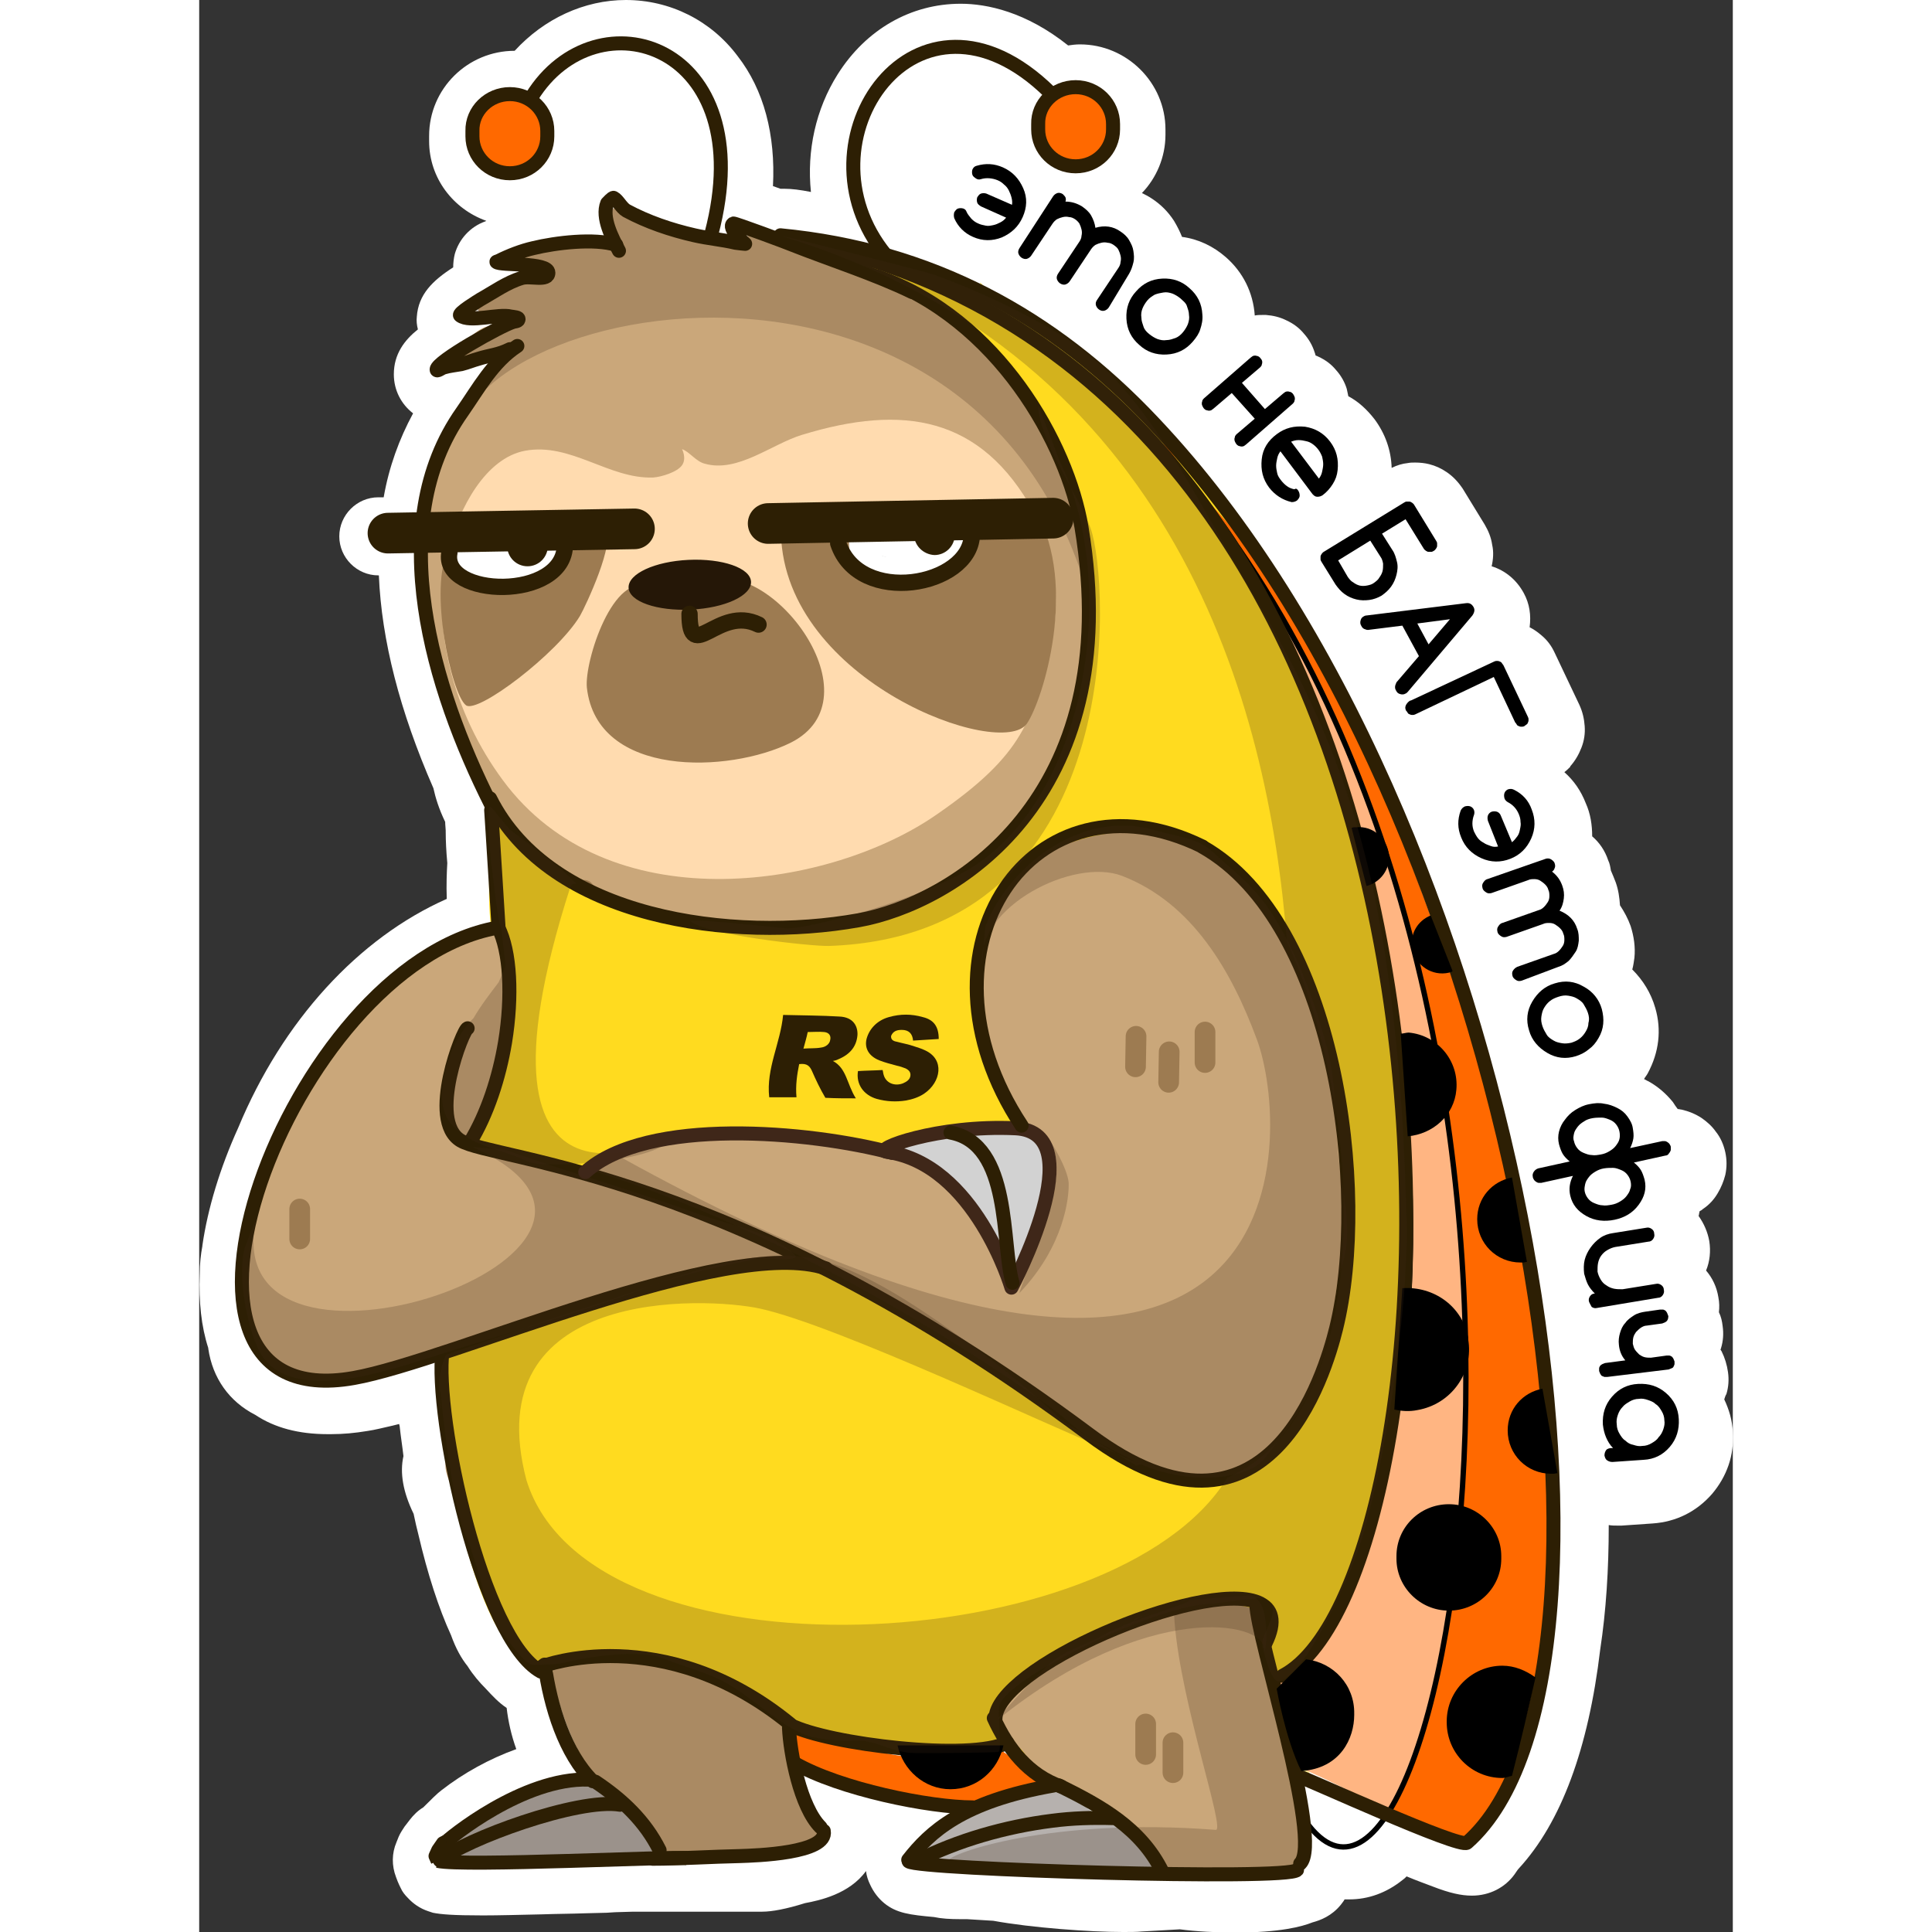 <?xml version="1.0" encoding="utf-8"?>
<!-- Generator: Adobe Illustrator 26.0.3, SVG Export Plug-In . SVG Version: 6.00 Build 0)  -->
<!DOCTYPE svg PUBLIC "-//W3C//DTD SVG 1.1//EN" "http://www.w3.org/Graphics/SVG/1.1/DTD/svg11.dtd">
<svg version="1.1" id="Слой_1" xmlns:x="http://ns.adobe.com/Extensibility/1.0/" xmlns:i="http://ns.adobe.com/AdobeIllustrator/10.0/" xmlns:graph="http://ns.adobe.com/Graphs/1.0/"
	 xmlns="http://www.w3.org/2000/svg" xmlns:xlink="http://www.w3.org/1999/xlink" x="0px" y="0px" width="350px" height="350px"
	 viewBox="0 0 286.8 361.3" style="enable-background:new 0 0 286.8 361.3;" xml:space="preserve">
<rect x="0" y="0" width="286.8" height="361.3" fill="#333333" stroke="none"/>
<style type="text/css">
	.st0{fill:#FFFFFF;}
	.st1{fill:#B6B1AE;}
	.st2{fill:#CAA77A;}
	.st3{fill:#FFDBAF;}
	.st4{fill:#9D7B51;}
	.st5{fill:none;stroke:#9D7B51;stroke-width:3.87;stroke-linecap:round;stroke-linejoin:round;stroke-miterlimit:10;}
	.st6{opacity:0.23;fill:#3F2719;}
	.st7{fill:#3F2719;}
	.st8{fill:none;stroke:#2D1F04;stroke-width:2.62;stroke-linecap:round;stroke-linejoin:round;stroke-miterlimit:10;}
	.st9{fill:none;stroke:#2D1F04;stroke-width:2.62;stroke-linejoin:round;stroke-miterlimit:10;}
	.st10{fill:none;stroke:#2D1F04;stroke-width:7.6;stroke-linecap:round;stroke-linejoin:round;stroke-miterlimit:10;}
	.st11{fill:none;stroke:#2D1F04;stroke-width:3.05;stroke-linecap:round;stroke-linejoin:round;stroke-miterlimit:10;}
	.st12{fill:#251707;}
	.st13{fill:#2D1F04;}
	.st14{fill:#FF6900;}
	.st15{fill:#FFDB1F;}
	.st16{fill:none;stroke:#000000;stroke-linecap:round;stroke-linejoin:round;stroke-miterlimit:10;}
	.st17{opacity:0.51;fill:#FFFFFF;}
	.st18{fill:#D2D2D2;}
	.st19{fill:none;stroke:#3F2719;stroke-width:2.62;stroke-linecap:round;stroke-linejoin:round;stroke-miterlimit:10;}
</style>
<path class="st0" d="M286.8,267.8c-0.1-2.2-0.7-4.2-1.6-6.1c0.1-0.3,0.2-0.7,0.4-1c0.4-1.3,0.5-2.7,0.3-4.1
	c-0.2-1.4-0.6-2.7-1.2-3.9c-0.1-0.1-0.1-0.2-0.2-0.3c0-0.1,0.1-0.2,0.1-0.3c0.4-1.3,0.5-2.7,0.3-4.1c-0.1-0.9-0.3-1.8-0.7-2.6
	c0.1-0.9,0.1-1.8-0.1-2.8c-0.3-1.9-1.1-3.6-2.3-5c0.7-1.7,0.9-3.6,0.6-5.5c-0.3-1.7-1-3.3-2-4.7c0.1-0.3,0.1-0.6,0.2-0.9
	c0.2-0.1,0.4-0.2,0.6-0.4c1.2-0.8,2.1-1.8,2.8-3c0.6-1,1.1-2.2,1.4-3.4c0.3-1.4,0.3-2.8,0-4.2c-0.3-1.4-0.9-2.8-1.8-3.9
	c-0.7-1-1.6-1.8-2.6-2.5c-1.2-0.8-2.5-1.3-3.8-1.6c-0.2,0-0.4-0.1-0.7-0.1c-0.3-0.4-0.6-0.8-0.9-1.3c-1.3-1.6-2.8-2.9-4.6-3.9
	c-0.3-0.1-0.5-0.3-0.8-0.4c0.2-0.4,0.5-0.7,0.7-1.1c2.1-3.9,2.6-8.1,1.4-12.2c-0.8-2.8-2.3-5.2-4.3-7.2c0.2-0.7,0.3-1.5,0.4-2.2
	c0.2-2-0.1-4-0.7-5.9c-0.5-1.4-1.2-2.7-2-3.9c-0.1-1.5-0.3-2.9-0.8-4.3c-0.3-0.8-0.6-1.5-0.9-2.2c-0.1-0.6-0.2-1.3-0.5-1.9
	c-0.6-1.8-1.6-3.3-3-4.5c0-2.1-0.3-4.2-1.2-6.2c-0.9-2.3-2.2-4.2-4-5.8c0.4-0.3,0.8-0.7,1.1-1c0,0,0,0,0-0.1c0.9-1,1.6-2.2,2.1-3.5
	c0.5-1.3,0.7-2.6,0.6-4c-0.1-1.4-0.4-2.7-1-4l-4.6-9.7c-0.6-1.3-1.4-2.4-2.5-3.3c-0.7-0.6-1.4-1.1-2.2-1.5c0.3-2.2,0-4.4-1.1-6.4
	c-1.3-2.4-3.4-4.2-6-5c0,0,0,0,0,0c0.3-1.3,0.4-2.7,0.1-4c-0.2-1.4-0.7-2.6-1.4-3.8l-4.1-6.7c-0.8-1.2-1.8-2.3-3-3.1
	c-1-0.7-2.1-1.2-3.3-1.5c-0.8-0.2-1.7-0.3-2.6-0.3c-0.5,0-0.9,0-1.4,0.1c-1,0.1-2,0.4-3,0.9c-0.1-3.3-1.2-6.4-3.2-9.1
	c-1.4-1.8-3-3.3-4.9-4.3c-0.1-0.5-0.2-0.9-0.3-1.4c-0.4-1.3-1.1-2.5-2-3.5c-0.9-1.1-2-1.9-3.3-2.5c-0.2-0.1-0.4-0.2-0.5-0.2
	c-0.1-0.2-0.1-0.4-0.2-0.6c-0.4-1.3-1.1-2.5-2-3.5c-0.9-1.1-2-1.9-3.3-2.5c-1.2-0.6-2.5-0.9-3.8-1c0,0,0,0,0,0c-0.2,0-0.5,0-0.7,0
	c-0.5,0-0.9,0-1.4,0.1c-0.3-4.3-2.2-8.1-5.4-10.9c-2.4-2.1-5.2-3.4-8.2-3.8c-0.4-1-0.9-2-1.5-3c-1.1-1.7-2.5-3.1-4.2-4.2
	c-0.6-0.4-1.2-0.7-1.8-1c2.7-2.8,4.4-6.7,4.4-10.9v-1c0-8.7-7.2-15.9-16-15.9c-0.8,0-1.5,0.1-2.2,0.2c-7.9-6.3-15.2-7.8-20.1-7.8
	c-9.3,0-17.7,4.8-23,13.2c-4.1,6.5-5.8,14.3-5,22c-2-0.4-3.6-0.6-5-0.6c-0.2,0-0.5,0-0.7,0c-0.5-0.2-0.9-0.3-1.4-0.5
	c0.5-9.6-1.7-18-6.6-24.3C95.7,3.8,88,0,79.8,0C72,0,64.5,3.5,59,9.5c-8.8,0-16,7.1-16,15.9v1c0,6.9,4.5,12.7,10.7,14.9
	c-0.1,0-0.1,0.1-0.2,0.1c-2.8,1-4.9,3.3-5.7,6.1c-0.2,0.8-0.3,1.7-0.3,2.5c-3.9,2.5-6.5,5.1-6.8,9.2c-0.1,0.8,0,1.6,0.2,2.4
	c-2.5,2-4.5,4.6-4.5,8.4c0,3,1.4,5.6,3.6,7.3c-2.6,4.8-4.5,10-5.5,15.7h-1c-4,0-7.3,3.3-7.3,7.3c0,4,3.3,7.3,7.3,7.3h0.1
	c0.5,12.1,3.9,25.4,10.2,39.8c0.4,1.8,1,3.8,2.2,6.3v0c0,0.6,0.1,1.2,0.1,1.6l0,0.2c0,1.8,0.1,3.7,0.3,5.9c-0.1,1.7-0.2,4.1-0.1,6.7
	c-16.5,7.3-30.7,22.8-39,42.8c-3.4,7.5-5.7,15.1-6.7,22c0,0,0,0,0,0.1c-0.3,1.6-0.5,3.3-0.5,5.3c-0.2,5.1,0.3,9.8,1.6,13.8
	c0,0,0,0.1,0,0.1c0.8,5.5,3.9,9.9,8.8,12.4c3.6,2.4,8.1,3.6,13.5,3.6h0.1c0.2,0,0.4,0,0.6,0c2.2,0,4.4-0.2,6.8-0.6
	c1.4-0.2,2.9-0.6,4.7-1c0.4-0.1,0.8-0.2,1.2-0.3c0,0.2,0.1,0.3,0.1,0.5c0.2,1.9,0.5,3.7,0.7,5.5c-0.7,3.1-0.1,6.7,1.9,10.8
	c0.3,1.5,0.6,2.7,0.9,3.9c1.7,7.3,3.8,13.8,6.1,18.8c0.9,2.5,1.9,4.3,3.1,5.8c1,1.6,2.2,3,3.4,4.2c1.2,1.3,2.4,2.6,3.9,3.6
	c0.3,2.6,0.9,5.2,1.8,7.7c-5,1.8-9.9,4.5-14,7.7c-0.7,0.5-2.1,1.9-3.4,3.2c-1,0.6-1.8,1.4-2.5,2.3l-1,1.3c-0.4,0.6-0.8,1.2-1.1,1.9
	l-0.4,1c-0.9,2.1-0.9,4.4-0.1,6.5l0.3,0.8c0.2,0.5,0.4,0.9,0.6,1.3c0.3,0.7,0.8,1.3,1.3,1.8c1,1.1,2.3,2,3.8,2.5
	c0.3,0.1,0.6,0.2,0.9,0.3c1.5,0.3,3.7,0.5,9.4,0.5c2.9,0,6.5-0.1,11-0.2c2.7-0.1,5.4-0.1,8.1-0.2l4-0.1l1.6-0.1l3.4-0.1h24.1
	c1.8,0,4.5-0.5,8-1.6c2.7-0.5,8.3-1.7,11.4-6c0.1,0.9,0.4,1.8,0.8,2.6c0.6,1.3,1.5,2.5,2.6,3.4c2.3,1.9,4.9,2.2,9.3,2.6
	c1.4,0.3,3,0.4,5,0.4c0.4,0,0.8,0,1.2,0c1.5,0.1,3.2,0.2,4.9,0.3c7.1,1.3,18,2.1,24.3,2.1c1.3,0,2.5,0,3.5-0.1l1.8-0.1
	c2-0.1,3.7-0.2,5.3-0.3c3,0.4,6.8,0.6,10.4,0.6c8.3,0,12.4-1.1,14.4-1.9c1.5-0.4,3.6-1.2,5.3-3.3c0.2-0.3,0.5-0.6,0.7-1
	c0.3,0,0.7,0,0.9,0c3.5,0,6.9-1.2,9.9-3.6c0.3-0.2,0.5-0.4,0.8-0.7c1.9,0.8,3.6,1.4,4.9,1.9c3.1,1.2,5.3,1.7,7.3,1.7
	c3.3,0,6.2-1.5,8-4c0.3-0.4,0.5-0.8,0.8-1.1c7.9-8.6,13-22.4,15.2-40.9c1.1-7.2,1.6-15,1.6-23.3c0.6,0.1,1.1,0.1,1.7,0.1
	c0.2,0,0.5,0,0.7,0l5.8-0.4c4.4-0.3,8.2-2.2,11.1-5.5C285.7,276.1,287.1,272.1,286.8,267.8z M24.7,259.1c-0.2,0-0.4,0-0.5,0
	c0.3,0,0.7,0,1,0C25,259.1,24.9,259.1,24.7,259.1z M52.2,60.4C52.1,60.4,52.1,60.4,52.2,60.4c0,0,0.2,0,0.3,0
	C52.4,60.4,52.3,60.4,52.2,60.4z M141.1,338.9C141,338.9,141,338.9,141.1,338.9c0.1,0,0.3,0,0.5,0
	C141.4,338.9,141.2,338.9,141.1,338.9z M142.3,9.6c0.1,0,0.1,0,0.2,0c0,0,0.1,0,0.2,0H142.3z M190.6,77.9
	C190.6,77.9,190.6,77.9,190.6,77.9L190.6,77.9C190.6,77.9,190.6,77.9,190.6,77.9z M237.9,345.5c0,0-0.1,0-0.1,0
	C237.8,345.5,237.9,345.5,237.9,345.5C237.9,345.5,237.9,345.5,237.9,345.5z M244.3,163.4c-0.1,0-0.2,0-0.2,0c0.3,0,0.6,0,0.8,0
	C244.7,163.4,244.5,163.4,244.3,163.4z M246.9,149.8C246.9,149.8,247,149.8,246.9,149.8C247,149.8,247,149.8,246.9,149.8
	L246.9,149.8z M253.4,163c0.1,0,0.2,0,0.2,0c0,0,0,0,0,0C253.6,163,253.5,163,253.4,163z"/>
<g>
	<g>
		<path class="st1" d="M160.9,333.9c-7.4,3-14.7,2-21.2,7.5c-1.1,0.9-4.7,4.1-4.2,5.7c0.8,2.7,6.7,2,8.8,2.1
			c8.1,0.2,16.5,1.2,24.6,1.4c1.5,0,9.1,0.9,9.4-1.2c0.6-5.2-10.2-9-12.7-11.7"/>
		<path class="st1" d="M73.9,332.4c-8.3-0.2-17.6,3.5-24.1,8.5c-0.6,0.5-5.7,5.3-5.2,6c1.3,1.9,7.7,0.5,9.6,0.7
			c8.1,0.9,16.8-0.6,25-0.4c1.4,0,6.8,1,7.6-0.6c1.2-2.3-5.3-6.3-6.5-7"/>
		<path class="st1" d="M112.8,247.7c-0.1-0.2-0.3-0.4-0.4-0.6"/>
		<path class="st2" d="M58,65.9c-2.4,0-8.6,12.1-10,14.6c-10.4,18.2-6.6,39.5,1.7,57.8c2.1,4.7,1.2,6.1,3.3,10.5
			c1,2,4.5,6.7,4.5,8.8c0,0.5,0,1.4,0,1.4s-0.7-3.5-1.4-5c-0.2-0.5-1.2-1.4-0.7-1.4c0.3,0,0.6,0.8,0.7,1c2.3,5.8-0.3,13.1,1.2,19.1
			c1,4.2,9,9.2,13.4,10.3c16.6,4.1,33.3-0.2,49.9-0.2c4.2,0,16.1,1.3,19.6-2.1c2.9-2.9,3.8-6.7,6.2-10c3.2-4.5,10.6-9.9,15.8-11.9
			c5.3-2.1,12-0.8,17.2,0.5c1.3,0.3,5.4,2,6.7,0.7c2.2-2.2,3.2-8.5,2.6-11.2c-1.5-7.3-1-18-2.4-25.1c-1-4.8-2.8-9.4-4.5-14.1
			c-7.1-18.3-17-33.3-32.7-44.7c-3.9-2.9-10.5-7.9-15-10.2c-4.4-2.2-9.2-2.1-13.6-4.3c-5.7-2.9-12-6.6-18.1-8.1
			c-1.6-0.4,0.6,2.3,0.5,2.6c-0.2,0.4-4,0.3-4.5,0.2c-5.1-1-10.4-0.9-15.3-3.1C82,41.5,79,38.4,78,38.7c-2.9,1,1.4,9.1,1.4,9.1
			s-0.4-0.7-0.7-1c-1.4-1.1-4.6-2-6.4-2.4c-3.9-0.8-5.5,1.7-8.8,2.4c-0.4,0.1-4.3,1.1-4.3,1.2c0,0.8,6.2,1.8,6.2,2.6
			c0,0.7-1.4,0.4-1.7,0.5c-1.8,0.3-12.2,4.6-11.5,6.9c0.3,1,5.8,1,6.9,1.7c0.3,0.2,1,0.2,1,0.2s-4.3,0.7-6.4,1.2
			c-2.7,0.7-8.1,6.7-3.3,6.7"/>
		<path class="st2" d="M202.2,285.8c-0.9,0.3-4,8.9-4.4,12.2c-0.8,6.5,4.2,15.1,5,21.5c0.8,6.3,1,12.4,3.6,18.2
			c0.9,2,0,8.7-0.6,10.9c-1,4-22.5,2.9-25.8,1.6c0,0-7.4-9.2-9.8-11c-2-1.5-0.5-1.8-5.2-3.8c-2.9-1.2-6.5-1.2-9.2-4
			c-2.6-2.6-4-8.4-6.8-10.3c-2.8-1.8-4.9-0.5-13.8,1.4c-8.9,1.9-15.5,1.5-24.1-0.7c-1.5-0.4-1.3,2.5-0.5,5.8
			c0.8,3.7,2.3,7.9,2.9,8.7c0.4,0.7,4.6,5.5,3.5,6.6c-2.2,2.3-18.5,4.5-21.2,4.5c-3.1,0-5.9-1.3-8.8-0.8c-0.7,0.1-2.1,0-2.1,0
			s1.6,0.7,1.4,0.2c-0.3-0.9-2.2-2.5-2.8-3.3c-2.3-3.1-6.1-7.5-8.8-10.1c-2.2-2.2-2.9-4.3-4.4-7.2c-2.1-4.2-3.5-9.4-4.7-14.1
			c-0.3-1.1-0.5,1-1.2,0c-2.3-3.5,5.2-12.3,0.2-17.3c-2.4-2.4-6.9-4.8-6.9-4.8S51,292,51,284.7c0-1.2-10.3-13.6-1.2-13.1
			c9.1,0.4-4.8,4.2-3,4.2c6,0,10.9-0.4,16.9,1.2c3.9,1.1,7.1,3.6,11.3,4c6.4,0.6,12.8-1,19.2-0.5c6.2,0.5,11.4,1.5,16.6,0.5
			c1.2-0.2,7.9,6.8,8.6,6.1c0.9-0.9-1.7-13,0.3-13.5c3.5-0.9,6.3,2.6,9.6,3.2c8.1,1.6,17.1,2.2,24.6-2.3c3.3-2,6.7-5,8-8.2
			c1.4-3.5,1.2-6.6,2.6-10.3c1.7-4.6-0.3-11.4-1.3-16.1c-0.6-3-3.3-11-1.8-14.1c2.7-5.3,19.6-13.9,25.3-15.2
			c5.2-1.2,11.1-2.3,16.4-0.9c6.5,1.6,7.3,7.1,8.5,11.6c3.8,15.1,3,30.5-4,46.3c-1.8,4.2-2.9,7.6-6.6,10.3c-0.9,0.7-4.9,5.6-5.1,6
			c-0.3,0.7,5,0.4,5.1,0.4c4.2,1.4,0.6,3.3-0.7,7.7"/>
		<path class="st3" d="M46.6,103c2-8.1,7-17.3,14.3-18.7c8.6-1.6,15.7,5.3,24,5c1.5-0.1,4.5-1,5.4-2.3c0.9-1.3,0-3,0-3
			c1.3,0.4,2.6,2.3,4.2,2.7c6.2,1.8,12.6-3.7,18.3-5.4c18.7-5.7,33.4-3.6,43.3,14.5c2.2,4.1,5.7,13.4,3.3,23.8
			c-3.4,15.1-5.2,21.5-21.6,32.8c-19.5,13.5-59.9,20.2-80.1-5.3C48.3,135.1,42.9,118.2,46.6,103z"/>
		<path class="st4" d="M84.3,109.9c-6.8-3.4-12.3,13.8-11.8,18.7c1.9,16.9,26.6,16,38.1,10.3c16.6-8.3-3.7-34.9-15.5-30.2"/>
		<path class="st4" d="M46.6,103c-3.7,6.7,0.5,26.8,3.3,28.9c2.2,1.6,17-9.6,21.3-16.7c1.1-1.9,6.8-14.1,4.7-16.2
			c-1.2-1.2-17.2,1-19.7,1.5C52.9,101.2,48.1,100.3,46.6,103z"/>
		<path class="st4" d="M108.8,99.9c0.8,27.6,41.3,42.3,46,35.4c3-4.4,9.6-25.7,1.7-39.6c-0.8-1.4-10.2,2.1-11.6,2.4
			C133.1,100,108.5,87.9,108.8,99.9z"/>
		<line x1="63.7" y1="286.6" x2="63.6" y2="292.3"/>
		<line class="st5" x1="63.7" y1="286.6" x2="63.6" y2="292.3"/>
		<line x1="69.8" y1="290" x2="69.7" y2="295.6"/>
		<line class="st5" x1="69.8" y1="290" x2="69.7" y2="295.6"/>
		<line x1="75.5" y1="293.7" x2="75.5" y2="299.3"/>
		<line class="st5" x1="75.5" y1="293.7" x2="75.5" y2="299.3"/>
		<line x1="66.4" y1="163.6" x2="66.4" y2="169.2"/>
		<line class="st5" x1="66.4" y1="163.6" x2="66.4" y2="169.2"/>
		<line x1="72" y1="166.5" x2="71.9" y2="172.1"/>
		<line class="st5" x1="72" y1="166.5" x2="71.9" y2="172.1"/>
		<path class="st0" d="M121.5,101.1c0,2.5,0.5,4.2,1.4,5.4c2.6,3.3,8.3,1.5,14,0.5c6.2-1.1,7.6-4.9,8.8-7.2"/>
		<path class="st0" d="M47.5,99.7c-5.3,13.8,16.6,12.3,20.6,1.9"/>
		<path class="st6" d="M45.7,67.6c4,0,7.5-1.1,11.4-2c1.1-0.3,3.3-1.5,3.3-0.3c0,0.2-0.5,0.2-0.7,0.3c-3.4,2-6.1,4.9-8,8.4
			c-0.7,1.2-2.5,4.5-2,3.7C65.1,50,176.4,39.6,170,152c-0.1,1-1.3,2.7-0.3,3c2,0.7,5.2-1.3,7.7-0.3c1.1,0.4,9.2,4.9,10,4.4
			c1.4-1,0.4-6.3,0.7-8c5.7-37.9-38.1-88.7-41.9-90.8c-14.4-8-43.9-16.9-44.6-17.1c-0.1,0-2.7,1.6-4,1.3c-4.8-0.8-10.2-2.6-15.1-4
			c-0.7-0.2-5.2-3.7-5.4-3.3c-0.5,1.1-0.9,7.2-0.3,8c0.4,0.6,2.8-0.3,2-0.3c-6.2,0-14.1,2-20.8,3.3c-0.2,0-0.7,0.1-0.7,0.3
			c0,1.9,8.7,0.7,8.7,2c0,1-12.1,4.4-13.7,5.7c-0.5,0.4-2.5,1.9-2,2.3c1.6,1.6,5.6-0.4,7.7,0.7"/>
		<path class="st6" d="M185.9,290.7c-3.3,1.3-4,6.2-3.5,12.6c1.2,15.4,9.6,39.1,7.7,38.9c-31-2.4-49.9,4.5-49.9,5.7
			c0,1.1,5.4,0.8,6.4,1c6.2,1.6,21.8,2.7,28.1,2.3c11.8-0.7,15.3-1,27.1-1c1.5,0,0.4,0.5,1.7-0.3c4.9-3.3,0.7-18.8,0.1-23.7
			c-1-7.8-5.2-21.9-4.1-29.6c0.3-2.4,4.5-8.8,4-11.2C202.5,280.6,187.3,290.2,185.9,290.7z"/>
		<path class="st7" d="M95.6,320.9c0,0.2,0,0.4,0,0.7"/>
		<path class="st6" d="M68.4,310.1c-2.2,0-3,5.4-3,6.2c0.5,6.4,3.3,11.8,7.2,16.9c0.1,0.2-0.8-1.5-0.9-1.3c-0.2,0.7-4.4,2.5-5.2,2.6
			c-2.4,0.5-24.5,8.8-21.4,13.4c0.1,0.1,22.9-0.3,24.8-0.3c12.4,0,22.1,0,34.5,0c1.8,0,10.8-2.6,11.8-4.1c1.4-2.1-3.1-9.5-3.8-11.3
			c-0.4-1-2.1-10.6-2.3-10.7c-3.9-2.6-16.1-9.8-20.6-10.5C74.3,308.6,77.3,310.1,68.4,310.1z"/>
		<path class="st8" d="M59.5,64.7c-4.6,3-7.3,8-10.3,12.3c-15,21.2-5.4,52,5.3,73.3"/>
		<path class="st8" d="M58.1,65.3c-2.2,1.1-3.7,1.1-5.9,1.8c-1.1,0.3-2,0.7-3.2,1c-1.1,0.2-2.2,0.3-3.2,0.6
			c-0.5,0.1-1.4,0.9-1.4,0.4c0-1.5,12-8.2,14.3-8.9c0.3-0.1,0.9-0.1,1-0.4c0.2-0.5-0.9-0.5-1.4-0.6c-2.3-0.6-7.7,1.2-9.5-0.2
			c-0.5-0.4,3.5-2.8,3.8-3c2.5-1.4,5-3.2,7.7-4c1.6-0.5,5,0.7,5-1c0-2-9-1.3-9.7-2c-0.1-0.1,0.3-0.1,0.4-0.2c2-1,4.3-1.9,6.5-2.4
			c4.1-1,11.4-1.9,15.5-0.6"/>
		<path class="st8" d="M72.8,332.8c-12.2-0.4-26.1,11-27,12"/>
		<path class="st8" d="M84.8,347.6c5,0,11.2-0.4,16.3-0.5c3-0.1,16.5-0.5,15.7-4.7"/>
		<path class="st8" d="M132.7,348.1c1.8,1.5,71,3.6,72.6,1.6"/>
		<path class="st8" d="M74.1,333.2c5.1,3.4,9.3,7.4,12,12.8"/>
		<path d="M44.6,348c4.8,1.1,44.4-0.9,46.7-0.5"/>
		<path class="st9" d="M44.6,348c4.8,1.1,44.4-0.9,46.7-0.5"/>
		<polyline points="46.2,344.4 45.6,344.7 44.7,346 44.2,347.1 44.6,348 		"/>
		<polyline class="st9" points="46.2,344.4 45.6,344.7 44.7,346 44.2,347.1 44.6,348 		"/>
		<path class="st8" d="M45,347.9c4.7-3.9,25.8-11.7,33.7-10.4"/>
		<path class="st8" d="M134.5,347.9c7.3-3.7,16.2-6.3,25-7.4c3.8-0.5,7.6-0.6,11.3-0.5"/>
		<line class="st10" x1="106.4" y1="97.9" x2="159.7" y2="96.9"/>
		<polyline class="st10" points="81.4,98.9 64.2,99.2 35.3,99.7 		"/>
		<path class="st11" d="M119.5,101.6c3.9,11.8,24.6,8.1,25-1.5"/>
		<path class="st11" d="M46.8,103.3c-1.7,8.5,21.6,9.2,21.6-1.5"/>
		<path class="st12" d="M80.3,109.9c-0.1-2.6,4.9-4.9,11.2-5.2c6.3-0.3,11.6,1.5,11.7,4.1c0.1,2.6-4.9,4.9-11.2,5.2
			C85.6,114.3,80.4,112.5,80.3,109.9z"/>
		<path class="st11" d="M134.3,99.7c0.2-0.1,0.4-0.3,0.6-0.4"/>
		<path class="st11" d="M91.7,114.8c0,9.6,5.4-1.7,12.9,2"/>
		<path class="st13" d="M57.6,102.1c0-2.1,1.7-3.8,3.8-3.8c2.1,0,3.8,1.7,3.8,3.8c0,2.1-1.7,3.8-3.8,3.8
			C59.3,105.9,57.6,104.2,57.6,102.1z"/>
		<path class="st13" d="M133.7,100c0-2.1,1.7-3.8,3.8-3.8c2.1,0,3.8,1.7,3.8,3.8c0,2.1-1.7,3.8-3.8,3.8
			C135.4,103.7,133.7,102,133.7,100z"/>
		<path class="st13" d="M124.4,41.9c0-0.1,0.1-0.1,0.2-0.1c0.1,0,0.2,0,0.2,0.1c0,0.1-0.1,0.1-0.2,0.1
			C124.5,42.1,124.4,42,124.4,41.9z"/>
		<path class="st13" d="M128.5,104.1c-0.3,0-0.6-0.1-0.9-0.1"/>
		<path class="st14" d="M110.5,322.9c-0.2-0.6,1.1,3.5,1.1,4.3c0,2.6,2.5,4.5,5,5.3c2.7,0.9,5.6,0.9,8.2,1.8
			c4.2,1.4,11.6,4.1,16.1,3.7c2.4-0.2,5.4-1,7.6-1.8c1.8-0.7,4.3-0.7,6.1-1.5c0.3-0.1,2.4-1.8,4.9-0.4c2.6,1.3,0.3,0.2,0.2,0
			c-1.5-1.4-7.4-5.4-9.2-6.6c-0.1-0.1-0.2-0.2-0.3-0.2c-1-0.1-2.7,0.7-3.7,0.9c-1.9,0.4-4.1,0.1-6.1,0.3c-6.7,0.6-13-0.9-19.3-2.5
			C119,325.5,111.2,325.2,110.5,322.9z"/>
		<path class="st15" d="M167.5,69c2,3.9,5.5,7.8,7.9,11.8c1.9,3.2,2.1,7.3,3.9,10.4c7.5,12.5,18.9,22.7,25.5,35.9
			c12.8,25.7,18.7,61.8,18.7,90.5"/>
		<path class="st15" d="M146,52.8c13.5,13.5,31.9,36.1,36.6,54.9c3.4,13.5,4.7,27.7,4.7,41.6"/>
		<path class="st16" d="M130.6,48.9c5.3,0,11,5.4,15.1,8.3c14.1,10.1,27.2,22.2,33.4,39.1c1.6,4.4,2.8,9.1,3.9,13.6
			c1,4.2,0.8,9.6,3.2,13.3"/>
		<path class="st15" d="M55.6,150.9c-1.2-0.2-2,20.5-0.8,23c2.1,4.3,4.5,6.5,3.6,12.5c-0.7,4.6-1.3,9-2.8,15.5
			c-1.5,6.6-3.6,7.3-3.4,10.1c0.5,7.2-0.2,2.1,2.6,2.1c0.8,0-3.2,0.9,3.7,1.7c7,0.8,8.3,8.7,13.3,3.1c7.4-8.5,18.1-4.6,28.3-6.3
			c6.5-1.1,12.2-1.9,18,1c2.8,1.4,7.7,0.5,10.4,1.8c2.7,1.4,8.2-5.9,10.2-3.3c2,2.7,13.5,0.2,13.9,0.2c0.6,0,1.4,0.4,1.8,0
			c0.6-0.6-0.9-1.6-1.2-2.4c-1.7-4-4.8-8.3-5.5-12.8c-1.3-9.4-3.8-18.2,0.5-26.8c0.8-1.6,2.2-6.2,3.6-7.4
			c6.5-5.7,25.4-10.1,36.2-4.1c1.7,1,36.7,67,37.9,64.7c1.2-2.4-3.2-70.5-4.3-72.8c-26-57.4-31.2-61.3-54.3-81.6
			c-13.5-11.8-29.9-18.5-45-22.3c-1.3-0.3-14.2-4.6-15.3-2.8c-0.2,0.3,0.1,0.7,0.3,0.9c2,2.5,10.8,4.2,13.7,4.9
			c8.3,1.8,18.8,8.6,25.5,13.7c6.2,4.7,10.2,12.4,13,19.1c1.5,3.5,3.8,9.9,5.2,13.7c3.2,8.6,2.8,13.7,1.8,22
			c-0.5,3.9-1.4,8.7-2.1,12.7c-1.7,10-10.3,24.8-18.5,30.7c-4,2.9-8.8,4.5-13.1,7c-2.8,1.7-7.4,3.3-10.7,3.7
			c-11.8,1.5-20.4,0.2-31.3-1.3c-5.1-0.7-11.1-1.1-16.1-3C66.9,164.8,59.6,156.4,55.6,150.9z"/>
		<path class="st15" d="M110.9,322.4c-0.4-0.8,0.5,1.8,0.6,2.7c0.2,0.9-0.3,3.6,0.2,4.4c0.8,1.2-1-3.3-0.1-6.1
			c0.8-2.5,5.9,1.7,12.5,2.2c4,0.3,11.1,1.7,14.4,1.7c4.2,0,9.6,1.2,14.1-0.7c1.6-0.7,4.8,7.8,5.9,6.8c0.3-0.3-4.8-4.5-5.3-5
			c-2-2.5-4.8-5.6-4.8-8.7c0-2,8-6.5,9.5-7.8c10.1-8.3,18.6-11.1,30.8-12.4c2.9-0.3,3.6,0.2,6.4,0.8c6.9,1.4,4.6,5.5,3.7,8.3
			c-0.3,0.8,1.3,5.1,1.5,6.3c0.3,2.4,1.9,4.8,2.8,7c2.2,5.8,2.6,10.7,2.6,16.8c0,2.1-0.2,11.8,0.6,8.7c0.9-3.1,0.1-1.8,0.5-2.1
			c0.7-0.5-0.8-2,0.5-2.4c2.4-0.6-3.6-8.2-1.2-8.8c5.3-1.3-4.1-9.9-3.6-13.2c1.7-12.1-6.5,1.5,2.2-7.7
			c15.8-16.8,22.4-53.5,23.2-59.9c5-37.1-7.6-88.1-9.8-93.6c-0.1-0.3-2.1,36.3-17-4.2c-2-5.4,9.5,35.1,9.4,35.1
			c-0.4,0,2.4,58.6,2.4,58.7c-1,3.4-2,7-3.4,10.2c-2.8,6.6-6.9,11.7-13.6,14.6c-10.2,4.4-22.3-0.3-25.9-2.3
			c-3.6-1.9-5.5-4.2-7.1-5.8c-0.7-0.7-3.1-2.6-3.9-2.6c-0.9,0-15-10.1-23.8-15.3c-6.2-3.6-16.6-11.3-23.8-10.9
			c-15.6,0.8-18.7,0.4-47.1,9c-3.3,1-20.3,2.3-20,7.2c1.6,25.4,7.2,44.4,12.1,52.1c4.8,7.7,9.5,5.5,11,5.3
			C92.1,307.5,111.7,324.1,110.9,322.4z"/>
		<path class="st8" d="M110.3,323.1c0.2,4.7,2.1,14.8,5.9,18.6"/>
		<path class="st8" d="M148.6,321.3c2.6,5.7,6.5,10.7,12.6,12.8"/>
		<path class="st8" d="M159.8,333.9c-17.2,3-23.2,8.8-27.2,13.9"/>
		<path class="st14" d="M179.1,80.9c-0.1-0.3,8.1,11.2,9,12.2c6.8,7.4,13.3,15.3,18.4,23.9c1.9,3.2,3,7.2,4.6,10.5
			c1.8,3.9,4.2,7.4,6,11.3c9.2,19.3,62.8,147.4,20.6,205.5c-1.9,2.6-30.8-14.7-33.6-14c-1.7,0.4-1.9-9.8-1.9-15.7
			c0-2.5,2.9-2.4,4.6-4.1c2.7-2.7,3.4-2.9,6.8-9.5c3.4-6.7,2.5-8.5,4.7-13.5c4.4-10.3,4.4-16,5.7-27.1c0.7-6,1.2-10.2,1.2-16.2
			c0-3.8,0.5-9.2,0.7-17.7c0.3-8.5-0.5-7.3-0.7-16.7c-0.3-9.4-0.9-9.7-2-18.7c-1.1-9-2.3-13.9-4.4-23.6c-0.7-3.2-0.6-6.1-2.5-11.6
			c-1.8-5.5-3.1-11.2-5.9-18.2c-3.1-7.7-6.6-14.9-10.3-22.3c-1.5-3-2.1-7.2-4.1-9.8C190.2,97.8,184,89.3,179.1,80.9z"/>
		<path class="st17" d="M181.2,85.7c86.4,97.5,53.2,289.4,26.4,255.8c-2.2-2.7-1.4-10.4-3.1-15.1c-0.5-1.3-3.6-12.7-2.7-13
			c9.9-3.6,17.7-23.3,21.8-47.5c3.7-22.4,3.8-44,0.9-66.4c-1.3-9.8-1.4-14.8-2.5-19.9c-3.2-14.7-5.4-28.5-11.3-41.9
			c-5.3-12.2-12-30.6-20.7-41.3"/>
		<path class="st16" d="M181.2,85.7c86.4,97.5,53.2,289.4,26.4,255.8c-2.2-2.7-1.4-10.4-3.1-15.1c-0.5-1.3-3.6-12.7-2.7-13
			c9.9-3.6,17.7-23.3,21.8-47.5c3.7-22.4,3.8-44,0.9-66.4c-1.3-9.8-1.4-14.8-2.5-19.9c-3.2-14.7-5.4-28.5-11.3-41.9
			c-5.3-12.2-12-30.6-20.7-41.3"/>
		<path class="st14" d="M163.9,16.3L163.9,16.3c3.9,0,7,3.1,7,6.9v1c0,3.8-3.1,6.9-7,6.9s-7-3.1-7-6.9v-1
			C156.8,19.4,160,16.3,163.9,16.3z"/>
		<path class="st8" d="M163.9,16.3L163.9,16.3c3.9,0,7,3.1,7,6.9v1c0,3.8-3.1,6.9-7,6.9s-7-3.1-7-6.9v-1
			C156.8,19.4,160,16.3,163.9,16.3z"/>
		<path class="st14" d="M58.1,17.6L58.1,17.6c3.9,0,7,3.1,7,6.9v1c0,3.8-3.1,6.9-7,6.9c-3.9,0-7-3.1-7-6.9v-1
			C51,20.7,54.2,17.6,58.1,17.6z"/>
		<path class="st8" d="M58.1,17.6L58.1,17.6c3.9,0,7,3.1,7,6.9v1c0,3.8-3.1,6.9-7,6.9c-3.9,0-7-3.1-7-6.9v-1
			C51,20.7,54.2,17.6,58.1,17.6z"/>
		<path class="st8" d="M159.1,215.1c1.3-2.5,2.3-8.9-3.8-15.5"/>
		<path class="st8" d="M54.4,149.3c11.3,22.6,45.4,27,68.9,22.8c17.4-3.1,50.2-22.5,41.7-73.5c-2.6-15.5-15.6-39-38.2-46.9"/>
		<path class="st8" d="M54.6,151.5c0-0.3,1.4,22.2,1.4,22.2"/>
		<path class="st8" d="M148.9,321.5c0-2.4,2.3-5.1,5.9-7.9c15-11.5,52.8-22.9,44.6-6.3"/>
		<path class="st8" d="M197.7,300c0,6.1,12.5,44.2,8.2,48.5"/>
		<path class="st8" d="M110.6,322.6c7.1,3.6,33.6,6.8,40.5,3.3"/>
		<path class="st8" d="M111.3,329.7c8.5,4.9,25.3,8.3,33.4,8.3"/>
		<path class="st8" d="M108.7,44c28.1,2.7,50.9,15,69.8,35.1c69.4,73.4,94.2,234.1,58.6,265.5c-1.3,1.2-30.2-12.1-31.5-12.4"/>
		<path class="st8" d="M45.5,252.6c-1.6,12.3,7.4,53.9,18.4,60"/>
		<path class="st8" d="M128.4,47.7c-17.5-21.3,5.9-54.8,30.7-30.4"/>
		<path class="st8" d="M95.8,43.7c9.4-35.6-21.5-45.2-33.6-25.6"/>
		<path class="st8" d="M160.8,333.9c7.9,3.9,15.3,8,19.3,16.1"/>
		<path class="st8" d="M78.5,46.9c-1.2-2.3-3.3-6.2-2.2-8.9c0.1-0.1,1-1.1,1.2-1c0.8,0.4,1.4,1.8,2.4,2.4c3.9,2.1,8.3,3.6,12.7,4.6
			c2.6,0.6,5.2,0.8,7.7,1.4c0.6,0.1,1.8,0.2,1.8,0.2s-3.5-3.1-2.2-3.8c0.2-0.1,10.2,3.6,11.1,4c7.1,2.8,15.5,5.5,22.3,8.8"/>
		<path class="st18" d="M129.7,215.4c-1-0.7,2.4-1,3.5-1.4c2.5-0.9,4.8-1.6,7.3-2.4c3.5-1.1,16.2-2.5,17.9,1.9
			c2.1,5.2-0.7,16.9-3,21.3c-0.1,0.3-0.2,0.5-0.3,0.8c-0.9,2-1.9,3.9-2.8,5.8c0,0,0.1,0.5-0.2,0.3c-0.7-0.5-2.7-8.2-3.4-9.5
			c-0.3-0.7-1.2-1.1-1.6-1.7c-0.9-1.3-1.3-3-2.3-4.2c-1.8-2.3-4.5-3.9-6.9-5.6C134.9,218.9,132.8,217.5,129.7,215.4z"/>
		<path class="st2" d="M186.2,158.2c13.4,7.3,19.4,20.1,22.6,33c8.2,32.7,11.6,54.9-9.9,81.3c-17.1,21.1-65.4-35.1-85.2-35.9
			c-30.4-1.2-101.1,36.1-104.2,13.2C4.4,223.3,24,181.5,55.5,173c1.3,4.5,1.9,8.4,2,11.7c0.6,13.5-2.7,25.1-6.8,27.9
			c0.6,0.5,21,6.9,21.4,6.3c1.6-2.2,61.2-23.5,80.1,18c6.7-8.2,9.4-23.6,1.8-25.2c-5.6-14.4-16.2-29.6-2.6-46.3
			C158.9,156.2,175.9,152.6,186.2,158.2z"/>
		<path class="st8" d="M55.7,173.5c-39.1,7.1-69.9,91.9-26.8,84.2c18.1-3.2,69.8-26.7,88.3-20.5"/>
		<path class="st8" d="M50.2,192.3c-0.8,0-7.6,17.2-1.3,21c6.4,3.8,50.8,5.2,117.6,55c33.4,25,44.1-11.7,46.1-19.8
			c6.4-25.8-0.1-76-24.9-90.1"/>
		<path class="st19" d="M128.6,215.4c16.5,2.3,23.3,25.4,23.3,25.4s15.5-29,0.8-29.8C138,210.3,125.7,215,128.6,215.4z"/>
		<path class="st19" d="M129.6,215.6c-15.5-4.1-45.8-6.8-57.4,3.6"/>
		<path class="st8" d="M140.5,211.8c11.5,2.1,9.5,21,11.6,28.1"/>
		<path class="st8" d="M187.6,158.3c-31.6-15.5-55.6,19.2-33.8,52.2"/>
		<path class="st8" d="M55.9,173.4c2.3,4.5,2.7,12.9,1.3,21.5c-1.1,6.6-3.3,13.4-6.6,18.8"/>
		<path class="st8" d="M202.6,313.4c35.3-18.3,46.1-235.7-86-267.3"/>
		<path class="st8" d="M64.6,311.3c1.1,7.9,3.8,16.6,9,21.8"/>
		<path class="st6" d="M146.4,180.3c-1-10.7,17.1-20,26.2-16.5c13.2,5.1,20.5,17.9,25.2,30.6c6.3,16.9,10.5,93.5-118.6,22.2
			c-0.6-0.3-7,1.9-6.5,2.1c42.9,12.8,86.8,44.2,89.3,46.7c3.3,3.2,8.6,5.6,12.6,7.7c6.3,3.4,16.3,4.5,22.5,1.4
			c1.9-1,3.1-3.1,4.4-4.7c6.9-8.4,9.9-17,11.1-28.2c0.3-3.1,1.8-6.2,2-9.3c0.4-5.5-1-10.9-1.6-16.4c-0.6-6.6-0.4-13.7-2.1-20
			c-2.1-8-6.1-19.8-12.1-27.6c-2.7-3.5-5.8-5.8-8.5-8.3c-3.5-3.3-5.2-3-11.8-4.8c-13.7-3.9-27.2,6.9-31.5,18.1"/>
		<path class="st6" d="M51.1,214.5c43.3,19.4-48.1,50.2-40.5,13.6c0.1-0.6-2.1,5.2-2.2,5.7c-1.1,5.3,0.4,13.7,2.7,18.6
			c3.4,7.2,13.6,6.3,20.2,4.8c5.8-1.3,10.8-3,16.2-4.7c12.6-3.9,27.2-8.2,34.7-11.2c7.5-3,15.8-4.6,22.1-5.9
			c1.6-0.3,6.1,0.5,7.2-0.3c0.6-0.5-3.8-3.1-4.1-3.3c-4.6-2.2-9.3-3.1-14.1-4.8c-12.3-4.4-23.9-7.7-36.2-12"/>
		<path class="st6" d="M149.7,321.3c27.6-22,49.4-18.2,49.5-12.9c0,2.6,1.9-10.1-3.1-10c-2.4,0-19.4,1.7-12.9,1
			c7-0.8-7.7,2.8-14,6.3c-3.7,2.1-7.7,3-10.8,6C156.7,313.2,147.6,322.9,149.7,321.3z"/>
		<path class="st6" d="M156.9,75.7c0,6.5,7.5,16.7,9.8,23.1c3.5,9.7,7.4,76.1-48.9,78.1c-3.3,0.1-23.4-2.1-26-4.7
			c-0.5-0.5,17.1,1.3,17.9,1.4c3.2,0.4,27.3-5.6,36.9-12.8c20.4-15.3,24.9-53.3,14.3-74.6"/>
		<path class="st6" d="M159.4,213.9c-0.4-0.9,3,4.5,3.2,7.3c0.1,2.7-0.8,11.8-9.2,20.6c-0.2,0.2,2.6-7.4,2.9-8.1
			C158.1,227.9,162.2,219.8,159.4,213.9z"/>
		<path d="M243.7,311.5c-5.7,0-10.4,4.7-10.4,10.4v0.2c0,5.7,4.6,10.4,10.4,10.4c0.6,0,1.2-0.3,1.8-0.4c1.7-6.6,3.2-13.1,4.4-18.4
			C248.1,312.4,246,311.5,243.7,311.5z"/>
		<path d="M225,240.9l-1.5,22.7c1.4,0.3,2.8,0.4,4.3,0.1c6.4-1.1,10.6-7.1,9.5-13.3l0-0.3C236.2,244.3,230.9,240.5,225,240.9z"/>
		<path d="M207,310.3l-5.5,5.5c0,0,1.6,9.3,4.6,15.4c7.4-0.5,9.9-6.2,9.9-10.5v-0.2C216.1,315.1,212.1,310.9,207,310.3z"/>
		<path d="M130.6,326.4c1,4.6,5,8.2,9.9,8.2c4.9,0,8.9-3.5,9.9-8.2H130.6z"/>
		<path d="M245.5,220.2c-3.7,0.7-6.5,3.8-6.5,7.8c0,4.5,3.6,8.1,8.1,8.1h0.5c0.2,0,0.4-0.1,0.7-0.1L245.5,220.2z"/>
		<path d="M251.2,259.7c-3.7,0.7-6.5,3.8-6.5,7.8c0,4.5,3.6,8.1,8.1,8.1h0.5c0.2,0,0.4-0.1,0.7-0.1L251.2,259.7z"/>
		<path d="M230.3,171.2c-2.5,1-4,3.6-3.4,6.3c0.6,3.1,3.7,5.1,6.8,4.4l0.3-0.1c0.2,0,0.3-0.1,0.4-0.2L230.3,171.2z"/>
		<path d="M218.3,165.7c2.6-0.7,4.4-3.1,4.2-5.8c-0.3-3.1-3-5.5-6.1-5.2l-0.4,0c-0.2,0-0.3,0.1-0.5,0.1L218.3,165.7z"/>
		<path d="M226.2,193.1c-0.5,0-1,0.2-1.5,0.2l1.3,19.2c4.7-0.4,8.7-3.9,9.1-8.7C235.6,198.4,231.6,193.6,226.2,193.1z"/>
		<path class="st8" d="M64.2,311.6c0,0,22.5-8.6,46.3,10.8"/>
		<path class="st6" d="M109.4,44.3c73.2,22.5,90.6,87.5,94,131.7c15.7,34.4,15.7,89-11.1,100.3c-20.8,34-119.1,39.2-131.1,0.5
			c-9.5-36.1,33.2-34.3,43.6-32.1c14.4,3.1,55.2,22.5,66.7,27.1c-3.8-2.3-9.9-5.9-10.3-6.3c-5.1-4.9-11-9.7-16.7-13.9
			c-8.1-5.8-20.1-14.5-30-16.3c-1.7-0.3-3.5-0.5-5.2-0.5c-12.3,0-26,6.5-37.2,9.8c-2.6,0.8-25.9,8.7-26,8.8
			c-0.2,0.5-0.9,2.1-1.2,4.8c0,0,0,0.1,0,0.1c-0.1,0.8,0,1.7,0,2.7c0.1-0.3,0.1-0.6,0.2-1c0.3,3.4,2.3,21.9,4.7,27.1
			c2.6,5.7,4,15.2,6.4,17.8c1,1,4.5,6.2,6,6.4c1,0.1,4.5,0,5.8-0.3c4.7-1.2,14.5-2.7,19-0.8c4.7,1.9,8.9,2.7,13.2,5.5
			c4.2,2.7,8.8,7.2,13.6,8.9c2.1,0.7,6.3,1,8.3,0.9c4.6-0.2,6.2,1.8,10.8,2.3c1.1,0.1,16.3,0,16.6-0.2c0.7-0.5-0.3-7.2,0.2-8.8
			c1.5-5,29.2-18.7,39.7-18.9c4-0.5,9.6-1.2,9.9-1.1c3.7,2.1-0.7,6.3-0.5,8.8c0.1,1,1.7,7,3,6.8c4.8-0.5,13-18.7,15.1-25
			c5-15.2,9.3-45.2,8.9-61.1c-0.5-20.8-2.3-46-7.3-66.5c-5.5-22.4-13.1-36.8-24.7-56.4c-7.6-12.7-15.8-29.7-27.6-39.2
			c-6.9-5.6-20.9-12.1-29-14.9C134.4,50.4,106.7,43.4,109.4,44.3z"/>
		<path class="st6" d="M45,261.1c-0.1,0.6-0.2,1.2,0.2,2.4C45.1,262.6,45.1,261.9,45,261.1z"/>
		<path class="st6" d="M171.6,271.9c1.3,0.8,3.6,2.1,3.6,2.2c0,0,1.2-0.3,1-0.3C175.8,273.7,173,272.5,171.6,271.9z"/>
		<path class="st6" d="M169.5,305.7c1.6-0.7,3.8-1.6,4.8-2.1c0.8-0.4,0.8-0.5,0.7-0.5c-1.1,0.6-2.1,1.3-3.7,1.8
			C169.4,305.5,169.5,305.6,169.5,305.7z"/>
		<path class="st6" d="M175,303c0.7-0.4,1.4-0.9,2.6-1.1c1.1-0.2-1.6,0.4-2.1,0.6C174.2,303.1,174.9,303,175,303z"/>
		<path class="st6" d="M56.5,200.3c0.1,0.1,0.3,0.1,0.4,0.2"/>
		<path class="st6" d="M58.3,155.3c4,3.1,8.3,6,11.9,9.6c1,1-0.4-0.3-0.8,1c-22,68.5,19.3,46.3,19.2,46.5
			c-1.6,4.9-24.3,6.3-27.2,4.8c-5.1-2.5-9.9-2.5-14-6.7c-4.5-4.5-0.7-15.7,3.9-20.1c1.4-2.4,3.1-4.6,4.7-6.7c0,0,0.9-2,1.3-3.1
			c-0.4-3.4-0.8-6.8-0.8-6.9c-0.6-1.8-0.8-3.9-1.1-5.9c-0.5-4.5-1.3-8.9-1.2-13.5c0-0.5-0.3-3.4,0.2-3.5
			C54.6,150.7,57.7,154.9,58.3,155.3z"/>
		<line x1="175.2" y1="193.8" x2="175.1" y2="199.5"/>
		<line class="st5" x1="175.2" y1="193.8" x2="175.1" y2="199.5"/>
		<line x1="181.4" y1="196.7" x2="181.3" y2="202.4"/>
		<line class="st5" x1="181.4" y1="196.7" x2="181.3" y2="202.4"/>
		<line x1="188.1" y1="193" x2="188.1" y2="198.7"/>
		<line class="st5" x1="188.1" y1="193" x2="188.1" y2="198.7"/>
		<line x1="177" y1="322.4" x2="177" y2="328.1"/>
		<line class="st5" x1="177" y1="322.4" x2="177" y2="328.1"/>
		<line x1="182.1" y1="325.9" x2="182.1" y2="331.5"/>
		<line class="st5" x1="182.1" y1="325.9" x2="182.1" y2="331.5"/>
		<line x1="18.8" y1="226.1" x2="18.8" y2="231.7"/>
		<line class="st5" x1="18.8" y1="226.1" x2="18.8" y2="231.7"/>
		<path d="M233.7,281.3L233.7,281.3c5.4,0,9.8,4.4,9.8,9.7v0.5c0,5.4-4.4,9.7-9.8,9.7c-5.4,0-9.8-4.4-9.8-9.7V291
			C223.9,285.6,228.3,281.3,233.7,281.3z"/>
		<g>
			<g>
				<path class="st13" d="M109.2,189.8c3.8,0.1,7.2,0.1,10.5,0.3c2.7,0.1,3.5,1.9,3.4,3.5c-0.2,2.3-1.6,3.8-4.1,4.7
					c-0.1,0-0.3,0.1-0.5,0.1c2.6,1.4,2.6,4.3,4.3,7c-2,0-3.8,0-5.7-0.1c-1-1.7-1.8-3.4-2.5-5c-0.4-0.9-0.9-1.5-2.4-1.3
					c-0.4,2-0.7,4-0.5,6.2c-1.8,0-3.4,0-5.1,0C106,199.8,108.7,195.1,109.2,189.8z M113.8,193c-0.2,1-0.5,2-0.8,3.1
					c1.1-0.1,2.2,0,3.3-0.2c0.9-0.1,1.6-0.7,1.7-1.4c0.2-0.8-0.2-1.4-1.1-1.5C115.9,192.9,114.9,193,113.8,193z"/>
				<path class="st13" d="M138.3,194.3c-1.7,0.1-3.2,0.2-4.8,0.3c-0.1-1.3-0.8-2-2.1-2c-0.9,0-1.6,0.2-2,1.1c-0.1,0.7,0.4,1,1,1.1
					c1.1,0.3,2.3,0.5,3.4,0.9c0.6,0.2,1.3,0.4,1.9,0.7c3.8,1.7,3,6-0.1,8.1c-1,0.7-2.3,1.1-3.4,1.3c-1.9,0.3-3.7,0.2-5.5-0.3
					c-2.4-0.7-3.9-2.7-3.5-5.2c1.5-0.1,3-0.1,4.6-0.2c0.1,0.3,0.1,0.6,0.2,0.9c0.4,1.5,2,2.2,3.6,1.6c0.7-0.3,1.3-0.7,1.4-1.4
					c0.1-0.7-0.3-1.1-0.9-1.4c-0.5-0.2-1.1-0.4-1.6-0.5c-1.1-0.3-2.3-0.6-3.3-1c-2-0.8-2.8-2.3-2.4-4c0.5-1.9,2-3.5,4.2-4.1
					c2.1-0.6,4.2-0.6,6.3,0C137.4,190.7,138.3,192,138.3,194.3z"/>
			</g>
		</g>
	</g>
	<g>
		<path d="M152,38.3c0.1-0.5,0-1-0.1-1.4s-0.3-0.9-0.5-1.3c-0.2-0.4-0.5-0.8-0.9-1.1c-0.3-0.3-0.7-0.6-1.2-0.8
			c-1-0.4-2.1-0.5-3.1-0.2c-0.3,0.1-0.6,0.1-0.9-0.1c-0.3-0.2-0.6-0.4-0.7-0.7c-0.1-0.3-0.1-0.7,0-1c0.2-0.4,0.4-0.6,0.8-0.7
			c1.7-0.5,3.3-0.4,4.9,0.3c1.8,0.8,3,2.1,3.8,3.9s0.7,3.6-0.1,5.4s-2.1,3-3.9,3.8c-1.8,0.7-3.6,0.7-5.4-0.1
			c-1.6-0.7-2.8-1.9-3.5-3.5c-0.1-0.4-0.1-0.7,0-1.1c0.2-0.3,0.4-0.6,0.7-0.7c0.3-0.1,0.7-0.1,1,0c0.3,0.1,0.5,0.3,0.6,0.6
			c0.2,0.5,0.6,0.9,0.9,1.3c0.4,0.4,0.8,0.7,1.3,0.9c0.4,0.2,0.9,0.3,1.4,0.4s0.9,0,1.4-0.1c0.5-0.1,0.9-0.3,1.3-0.5
			s0.8-0.5,1.1-0.9l-4.7-2.1c-0.3-0.2-0.6-0.4-0.7-0.7c-0.1-0.3-0.1-0.7,0-1c0.2-0.3,0.4-0.6,0.7-0.7c0.3-0.1,0.7-0.1,1,0L152,38.3z
			"/>
		<path d="M170.1,57.5c-0.2,0.3-0.5,0.5-0.8,0.6c-0.4,0.1-0.7,0-1-0.2c-0.3-0.2-0.5-0.5-0.6-0.8c-0.1-0.4,0-0.7,0.2-1l4-6
			c0.2-0.3,0.4-0.7,0.4-1.1c0.1-0.4,0.1-0.8,0-1.2c-0.1-0.4-0.2-0.7-0.4-1.1s-0.5-0.6-0.9-0.9c-0.3-0.2-0.7-0.4-1.1-0.4
			c-0.4-0.1-0.8-0.1-1.2,0c-0.4,0.1-0.7,0.2-1.1,0.4c-0.3,0.2-0.6,0.5-0.8,0.8l-4,6c-0.2,0.3-0.5,0.5-0.8,0.6s-0.7,0-1-0.2
			c-0.3-0.2-0.5-0.5-0.6-0.8s0-0.7,0.2-1l4-6c0.2-0.3,0.4-0.7,0.4-1.1c0.1-0.4,0.1-0.8,0-1.2s-0.2-0.7-0.4-1.1
			c-0.2-0.3-0.5-0.6-0.8-0.8c-0.3-0.2-0.7-0.4-1.1-0.4c-0.4-0.1-0.8-0.1-1.2,0s-0.7,0.2-1.1,0.4c-0.3,0.2-0.6,0.5-0.8,0.8l-4,6
			c-0.2,0.3-0.5,0.5-0.8,0.6s-0.7,0-1-0.2c-0.3-0.2-0.5-0.5-0.6-0.8s0-0.7,0.2-1l6.3-9.7c0.2-0.3,0.5-0.5,0.8-0.6s0.7,0,1,0.2
			c0.2,0.2,0.4,0.4,0.5,0.6c0.1,0.3,0.1,0.5,0,0.8c1.1,0,2.1,0.3,3.1,0.9c0.7,0.5,1.3,1,1.7,1.7s0.7,1.5,0.8,2.3
			c1.7-0.5,3.3-0.3,4.7,0.7c0.6,0.4,1.2,0.9,1.6,1.6s0.7,1.3,0.8,2s0.2,1.4,0,2.2s-0.4,1.4-0.8,2.1L170.1,57.5z"/>
		<path d="M185.8,63.9c-1.3,1.5-2.9,2.3-4.9,2.4c-2,0.1-3.7-0.5-5.1-1.8c-1.5-1.3-2.3-2.9-2.4-4.9c-0.1-2,0.5-3.7,1.8-5.1
			c1.3-1.5,2.9-2.3,4.9-2.4s3.7,0.5,5.1,1.8c1.5,1.3,2.3,2.9,2.4,4.9c0.1,1-0.1,1.9-0.4,2.8C187,62.3,186.5,63.1,185.8,63.9z
			 M183.5,55.8c-0.5-0.4-1-0.7-1.5-0.9c-0.6-0.2-1.1-0.3-1.7-0.2s-1.1,0.2-1.6,0.4c-0.5,0.3-1,0.6-1.4,1.1c-0.4,0.5-0.7,1-0.9,1.5
			s-0.3,1.1-0.2,1.7c0,0.6,0.2,1.1,0.4,1.7s0.6,1,1.1,1.4c0.5,0.4,1,0.7,1.5,0.9c0.6,0.2,1.1,0.3,1.7,0.2c0.6,0,1.1-0.2,1.7-0.4
			c0.5-0.2,1-0.6,1.4-1.1c0.4-0.5,0.7-1,0.9-1.5c0.2-0.6,0.3-1.1,0.2-1.7c0-0.6-0.2-1.1-0.4-1.7S183.9,56.2,183.5,55.8z"/>
		<path d="M193.1,73.5l-3.4,2.9c-0.1,0.1-0.3,0.2-0.4,0.3c-0.2,0.1-0.3,0.1-0.5,0.1s-0.3-0.1-0.5-0.1c-0.2-0.1-0.3-0.2-0.4-0.3
			c-0.1-0.1-0.2-0.3-0.3-0.5s-0.1-0.3-0.1-0.5c0-0.2,0.1-0.3,0.1-0.5c0.1-0.2,0.2-0.3,0.3-0.4l8.7-7.6c0.1-0.1,0.3-0.2,0.4-0.3
			c0.2-0.1,0.3-0.1,0.5-0.1c0.2,0,0.3,0.1,0.5,0.1c0.2,0.1,0.3,0.2,0.4,0.3c0.1,0.1,0.2,0.3,0.3,0.4c0.1,0.2,0.1,0.3,0.1,0.5
			c0,0.2-0.1,0.3-0.1,0.5c-0.1,0.2-0.2,0.3-0.3,0.4l-3.4,2.9l4.3,4.9l3.4-2.9c0.1-0.1,0.3-0.2,0.4-0.3c0.2-0.1,0.3-0.1,0.5-0.1
			c0.2,0,0.3,0.1,0.5,0.1c0.2,0.1,0.3,0.2,0.4,0.3c0.1,0.1,0.2,0.3,0.3,0.5s0.1,0.3,0.1,0.5c0,0.2-0.1,0.3-0.1,0.5
			c-0.1,0.2-0.2,0.3-0.3,0.4l-8.7,7.6c-0.1,0.1-0.3,0.2-0.4,0.3c-0.2,0.1-0.3,0.1-0.5,0.1c-0.2,0-0.3-0.1-0.5-0.1
			c-0.2-0.1-0.3-0.2-0.4-0.3c-0.1-0.1-0.2-0.3-0.3-0.5c-0.1-0.2-0.1-0.3-0.1-0.5s0.1-0.3,0.1-0.5c0.1-0.2,0.2-0.3,0.3-0.4l3.4-2.9
			L193.1,73.5z"/>
		<path d="M205.5,91.7c0.2,0.3,0.3,0.6,0.3,1c0,0.3-0.2,0.6-0.5,0.9c-0.3,0.2-0.6,0.3-1,0.3c-1.7-0.4-3.1-1.3-4.2-2.7
			c-1.2-1.6-1.6-3.3-1.4-5.3s1.2-3.5,2.8-4.7s3.3-1.6,5.3-1.4c1.9,0.3,3.5,1.2,4.7,2.8c1.2,1.6,1.6,3.3,1.4,5.3
			c-0.1,1-0.4,1.8-0.9,2.6c-0.5,0.8-1.1,1.5-1.9,2.1c-0.3,0.2-0.6,0.3-1,0.3s-0.6-0.2-0.9-0.5l-6-8c-0.3,0.4-0.5,0.8-0.6,1.3
			c-0.1,0.5-0.2,0.9-0.2,1.4c0,0.5,0.1,0.9,0.2,1.4c0.1,0.5,0.4,0.9,0.7,1.3c0.3,0.4,0.7,0.8,1.1,1.1c0.4,0.3,0.9,0.5,1.4,0.6
			C205.1,91.3,205.3,91.4,205.5,91.7z M209.4,89.5c0.3-0.4,0.5-0.8,0.6-1.3s0.2-0.9,0.2-1.4c0-0.5-0.1-0.9-0.2-1.4
			c-0.2-0.5-0.4-0.9-0.7-1.3c-0.3-0.4-0.6-0.7-1-1c-0.4-0.3-0.8-0.5-1.3-0.6c-0.4-0.1-0.9-0.2-1.4-0.2c-0.5,0-0.9,0.1-1.4,0.3
			L209.4,89.5z"/>
		<path d="M223.1,102.8c0.5,0.7,0.7,1.5,0.9,2.3s0.1,1.6-0.1,2.4c-0.2,0.8-0.5,1.5-1,2.2c-0.5,0.7-1.1,1.2-1.8,1.7
			c-0.7,0.4-1.5,0.7-2.3,0.8c-0.8,0.1-1.6,0.1-2.4-0.1c-0.8-0.2-1.5-0.5-2.2-1c-0.7-0.5-1.2-1.1-1.7-1.8l-2.6-4.2
			c-0.1-0.2-0.2-0.3-0.2-0.5s0-0.3,0-0.5c0-0.2,0.1-0.3,0.2-0.5c0.1-0.1,0.2-0.3,0.4-0.4l15-9.2c0.2-0.1,0.3-0.2,0.5-0.2
			c0.2,0,0.3,0,0.5,0c0.2,0,0.3,0.1,0.5,0.2c0.1,0.1,0.3,0.2,0.4,0.4l4.1,6.7c0.1,0.2,0.2,0.3,0.2,0.5c0,0.2,0,0.3,0,0.5
			s-0.1,0.3-0.2,0.5c-0.1,0.1-0.2,0.3-0.4,0.4c-0.2,0.1-0.3,0.2-0.5,0.2c-0.2,0-0.3,0-0.5,0s-0.3-0.1-0.5-0.2
			c-0.1-0.1-0.3-0.2-0.4-0.4l-3.4-5.5l-4.4,2.7L223.1,102.8z M214.8,107.9c0.3,0.4,0.6,0.8,1,1c0.4,0.3,0.8,0.5,1.2,0.6
			c0.4,0.1,0.9,0.1,1.4,0c0.5-0.1,0.9-0.2,1.3-0.5c0.4-0.3,0.8-0.6,1-1c0.3-0.4,0.5-0.8,0.6-1.2c0.1-0.4,0.1-0.9,0.1-1.4
			c-0.1-0.5-0.2-0.9-0.5-1.3l-1.9-3l-6,3.7L214.8,107.9z"/>
		<path d="M218.3,115.1l18.6-2.3c0.7-0.1,1.1,0.2,1.4,0.7c0.3,0.5,0.2,1-0.2,1.6L226,129.4c-0.1,0.1-0.3,0.3-0.4,0.3
			c-0.3,0.2-0.7,0.2-1,0.1c-0.4-0.1-0.6-0.3-0.8-0.7c-0.2-0.3-0.2-0.7-0.1-1c0.1-0.2,0.1-0.3,0.2-0.5l4.2-4.9l-3.1-5.7l-6.4,0.8
			c-0.2,0-0.3,0-0.5-0.1c-0.4-0.1-0.6-0.3-0.8-0.7c-0.2-0.3-0.2-0.7-0.1-1c0.1-0.4,0.3-0.6,0.7-0.8
			C217.9,115.2,218.1,115.1,218.3,115.1z M229.9,120.5l4-4.7l-6.1,0.8L229.9,120.5z"/>
		<path d="M242.2,123.7c0.2-0.1,0.3-0.1,0.5-0.1c0.2,0,0.3,0,0.5,0.1c0.2,0.1,0.3,0.1,0.4,0.3c0.1,0.1,0.2,0.3,0.3,0.4l4.6,9.7
			c0.1,0.2,0.1,0.3,0.1,0.5s0,0.3-0.1,0.5c-0.1,0.2-0.1,0.3-0.3,0.4c-0.1,0.1-0.3,0.2-0.4,0.3c-0.2,0.1-0.4,0.1-0.5,0.1
			c-0.2,0-0.3,0-0.5-0.1c-0.2-0.1-0.3-0.1-0.4-0.3s-0.2-0.3-0.3-0.4l-4-8.5l-14.7,7c-0.2,0.1-0.3,0.1-0.5,0.1c-0.2,0-0.3,0-0.5-0.1
			s-0.3-0.1-0.4-0.3s-0.2-0.3-0.3-0.4c-0.2-0.4-0.2-0.7,0-1.1c0.2-0.3,0.4-0.6,0.8-0.8c0,0,0,0,0.1,0L242.2,123.7z"/>
		<path d="M245.5,157.5c0.4-0.3,0.7-0.7,1-1.1s0.4-0.8,0.5-1.3c0.1-0.5,0.2-0.9,0.1-1.4c0-0.5-0.1-0.9-0.3-1.4
			c-0.4-1-1.1-1.8-2.1-2.3c-0.3-0.2-0.5-0.4-0.6-0.7c-0.1-0.4-0.1-0.7,0-1c0.1-0.3,0.4-0.6,0.7-0.7c0.4-0.1,0.7-0.1,1.1,0.1
			c1.6,0.8,2.7,2,3.3,3.7c0.7,1.8,0.7,3.6-0.1,5.4s-2.1,3.1-3.9,3.8s-3.6,0.7-5.4-0.1s-3.1-2.1-3.8-3.9c-0.7-1.7-0.7-3.3-0.1-5
			c0.2-0.4,0.4-0.6,0.8-0.8c0.4-0.1,0.7-0.1,1,0c0.3,0.1,0.6,0.4,0.7,0.7c0.1,0.3,0.1,0.6,0,0.9c-0.2,0.5-0.3,1.1-0.3,1.6
			c0,0.5,0.1,1,0.3,1.5c0.2,0.4,0.4,0.8,0.7,1.2c0.3,0.4,0.7,0.7,1.1,0.9c0.4,0.3,0.8,0.4,1.3,0.6s0.9,0.2,1.4,0.1l-1.9-4.8
			c-0.1-0.4-0.1-0.7,0-1c0.1-0.3,0.4-0.6,0.7-0.7s0.7-0.1,1,0s0.6,0.4,0.7,0.7L245.5,157.5z"/>
		<path d="M247.3,183.4c-0.4,0.1-0.7,0.1-1-0.1s-0.6-0.4-0.7-0.8c-0.1-0.4-0.1-0.7,0.1-1c0.2-0.3,0.4-0.5,0.8-0.7l6.8-2.4
			c0.4-0.1,0.7-0.3,1-0.6c0.3-0.3,0.5-0.6,0.7-0.9c0.2-0.3,0.3-0.7,0.3-1.1s0-0.8-0.2-1.2c-0.1-0.4-0.3-0.7-0.6-1
			c-0.3-0.3-0.6-0.5-0.9-0.7c-0.3-0.2-0.7-0.3-1.1-0.3c-0.4,0-0.8,0-1.2,0.2l-6.8,2.4c-0.4,0.1-0.7,0.1-1-0.1
			c-0.3-0.2-0.6-0.4-0.7-0.8c-0.1-0.4-0.1-0.7,0.1-1c0.2-0.3,0.4-0.6,0.8-0.7l6.8-2.4c0.4-0.1,0.7-0.3,1-0.6
			c0.3-0.3,0.5-0.6,0.7-0.9s0.3-0.7,0.3-1.1c0-0.4,0-0.8-0.2-1.2c-0.1-0.4-0.3-0.7-0.6-1c-0.3-0.3-0.6-0.5-0.9-0.7
			c-0.3-0.2-0.7-0.3-1.1-0.3c-0.4,0-0.8,0-1.2,0.2l-6.8,2.4c-0.4,0.1-0.7,0.1-1-0.1c-0.3-0.2-0.6-0.4-0.7-0.8
			c-0.1-0.4-0.1-0.7,0.1-1s0.4-0.6,0.8-0.7l10.9-3.8c0.3-0.1,0.7-0.1,1,0.1c0.3,0.2,0.6,0.4,0.7,0.8c0.1,0.3,0.1,0.6,0,0.8
			c-0.1,0.3-0.2,0.5-0.5,0.7c0.9,0.7,1.5,1.5,1.9,2.6c0.3,0.8,0.4,1.6,0.3,2.4c-0.1,0.8-0.3,1.6-0.8,2.3c1.7,0.7,2.8,1.8,3.3,3.4
			c0.3,0.7,0.3,1.5,0.3,2.2c-0.1,0.8-0.2,1.5-0.6,2.1s-0.8,1.2-1.3,1.7c-0.6,0.5-1.2,0.9-1.9,1.1L247.3,183.4z"/>
		<path d="M257.5,197.5c-1.9,0.6-3.7,0.4-5.4-0.6c-1.7-1-2.9-2.4-3.4-4.2c-0.6-1.9-0.4-3.7,0.6-5.4s2.4-2.9,4.2-3.4
			c1.9-0.6,3.7-0.4,5.4,0.6c1.7,0.9,2.9,2.4,3.4,4.2c0.5,1.9,0.4,3.7-0.6,5.4c-0.5,0.9-1.1,1.6-1.8,2.1
			C259.2,196.8,258.4,197.2,257.5,197.5z M259.7,189.4c-0.2-0.6-0.5-1.1-0.8-1.6s-0.8-0.8-1.3-1.1c-0.5-0.3-1-0.4-1.6-0.5
			c-0.6-0.1-1.2,0-1.8,0.2c-0.6,0.2-1.1,0.4-1.6,0.8c-0.5,0.4-0.8,0.8-1.1,1.3c-0.3,0.5-0.4,1-0.5,1.6c-0.1,0.6,0,1.2,0.2,1.8
			c0.2,0.6,0.5,1.1,0.8,1.6s0.8,0.8,1.3,1.1s1,0.4,1.6,0.5s1.2,0,1.7-0.1c0.6-0.2,1.1-0.4,1.6-0.8c0.5-0.4,0.8-0.8,1.1-1.3
			c0.3-0.5,0.5-1,0.5-1.6C260,190.6,259.9,190,259.7,189.4z"/>
		<path d="M273.6,213.4c0.2,0,0.4,0,0.5,0c0.2,0,0.3,0.1,0.5,0.2c0.1,0.1,0.3,0.2,0.4,0.4s0.2,0.3,0.2,0.5c0,0.2,0,0.3,0,0.5
			c0,0.2-0.1,0.3-0.2,0.5c-0.1,0.1-0.2,0.3-0.3,0.4c-0.1,0.1-0.3,0.2-0.5,0.2l-5.9,1.3c0.5,0.4,1,0.9,1.3,1.4
			c0.3,0.5,0.5,1.1,0.7,1.8c0.4,1.7,0,3.2-1.1,4.7l0,0c-1.1,1.5-2.6,2.4-4.5,2.8c-1.9,0.4-3.7,0.2-5.3-0.7l0,0
			c-1.6-0.9-2.6-2.1-3-3.8c-0.3-1.3-0.1-2.5,0.5-3.7l-5.9,1.3c-0.2,0-0.4,0-0.5,0c-0.2,0-0.3-0.1-0.5-0.2c-0.1-0.1-0.3-0.2-0.4-0.4
			s-0.2-0.3-0.2-0.5c-0.1-0.4,0-0.7,0.2-1c0.2-0.3,0.5-0.5,0.8-0.6l5.9-1.3c-0.5-0.4-1-0.9-1.3-1.4c-0.3-0.5-0.5-1.1-0.7-1.8
			c-0.2-0.8-0.2-1.6,0-2.4c0.2-0.8,0.6-1.6,1.1-2.2c0.5-0.7,1.1-1.3,1.9-1.8c0.8-0.5,1.6-0.9,2.6-1.1c1-0.2,1.9-0.3,2.8-0.1
			c0.9,0.1,1.7,0.4,2.5,0.8s1.4,0.9,1.9,1.6s0.9,1.4,1,2.2c0.1,0.6,0.2,1.3,0.1,1.9c-0.1,0.6-0.3,1.2-0.6,1.8L273.6,213.4z
			 M265.6,211.6c-0.1-0.5-0.3-0.9-0.6-1.3s-0.7-0.7-1.2-0.9s-1-0.4-1.5-0.4s-1.1,0-1.7,0.1c-0.6,0.1-1.2,0.3-1.6,0.6
			c-0.5,0.3-0.9,0.6-1.2,1c-0.3,0.4-0.6,0.8-0.7,1.3c-0.1,0.5-0.2,0.9,0,1.4c0.1,0.5,0.3,0.9,0.6,1.3c0.3,0.4,0.7,0.7,1.2,0.9
			s1,0.4,1.5,0.4c0.6,0.1,1.1,0,1.7-0.1c0.6-0.1,1.1-0.3,1.6-0.6c0.5-0.3,0.9-0.6,1.2-1c0.3-0.4,0.6-0.8,0.7-1.3
			C265.7,212.6,265.7,212.1,265.6,211.6z M267.7,221c-0.1-0.5-0.3-0.9-0.6-1.3c-0.3-0.4-0.7-0.7-1.2-0.9c-0.5-0.2-1-0.4-1.5-0.4
			s-1.1,0-1.7,0.1c-0.6,0.1-1.1,0.3-1.6,0.6c-0.5,0.3-0.9,0.6-1.2,1c-0.3,0.4-0.6,0.8-0.7,1.3c-0.1,0.5-0.2,0.9-0.1,1.4
			s0.3,0.9,0.6,1.3c0.3,0.4,0.7,0.7,1.2,0.9c0.5,0.2,1,0.4,1.5,0.4c0.6,0.1,1.1,0,1.7-0.1c0.6-0.1,1.1-0.3,1.6-0.6
			c0.5-0.3,0.9-0.6,1.2-1c0.3-0.4,0.6-0.8,0.7-1.3C267.8,222,267.8,221.5,267.7,221z"/>
		<path d="M259.9,243.4c-0.1-0.4,0-0.7,0.2-1c0.2-0.3,0.5-0.5,0.9-0.5c-0.5-0.5-1-1.1-1.3-1.7c-0.3-0.6-0.5-1.3-0.7-2
			c-0.1-0.9-0.1-1.8,0.1-2.6s0.6-1.6,1.1-2.3c0.5-0.7,1.1-1.3,1.8-1.8c0.7-0.5,1.6-0.8,2.4-0.9l6.2-1c0.4-0.1,0.7,0,1,0.2
			c0.3,0.2,0.5,0.5,0.5,0.9c0.1,0.4,0,0.7-0.2,1c-0.2,0.3-0.5,0.5-0.9,0.5l-6.2,1c-0.5,0.1-1,0.3-1.5,0.6s-0.8,0.6-1.1,1
			c-0.3,0.4-0.5,0.9-0.6,1.4s-0.1,1-0.1,1.6c0.1,0.5,0.3,1,0.6,1.5s0.6,0.8,1.1,1.1c0.4,0.3,0.9,0.5,1.4,0.6c0.5,0.1,1,0.1,1.6,0.1
			l6.2-1c0.4-0.1,0.7,0,1,0.2c0.3,0.2,0.5,0.5,0.5,0.9c0.1,0.4,0,0.7-0.2,1s-0.5,0.5-0.9,0.5l-11.4,1.9c-0.4,0.1-0.7,0-1-0.2
			C260.2,244,260,243.7,259.9,243.4z"/>
		<path d="M273.2,244.9c0.2,0,0.3,0,0.5,0s0.3,0.1,0.5,0.2c0.1,0.1,0.2,0.2,0.3,0.4s0.1,0.3,0.2,0.5s0,0.4,0,0.5
			c0,0.2-0.1,0.3-0.2,0.5c-0.1,0.1-0.2,0.2-0.4,0.3s-0.3,0.1-0.5,0.2l-2.9,0.4c-0.4,0-0.8,0.2-1.1,0.4c-0.3,0.2-0.6,0.5-0.9,0.8
			c-0.2,0.3-0.4,0.6-0.5,1c-0.1,0.4-0.1,0.8-0.1,1.2c0.1,0.4,0.2,0.8,0.4,1.1c0.2,0.3,0.5,0.6,0.8,0.9c0.3,0.2,0.6,0.4,1,0.5
			c0.4,0.1,0.8,0.1,1.2,0.1l2.9-0.4c0.2,0,0.3,0,0.5,0c0.2,0,0.3,0.1,0.5,0.2c0.1,0.1,0.2,0.2,0.3,0.4c0.1,0.2,0.1,0.3,0.2,0.5
			c0,0.2,0,0.4,0,0.5s-0.1,0.3-0.2,0.5s-0.2,0.2-0.4,0.3c-0.2,0.1-0.3,0.1-0.5,0.2l-11.5,1.4c-0.2,0-0.3,0-0.5,0
			c-0.2-0.1-0.3-0.1-0.5-0.2c-0.1-0.1-0.2-0.2-0.3-0.4c-0.1-0.2-0.1-0.3-0.2-0.5c0-0.2,0-0.3,0-0.5c0-0.2,0.1-0.3,0.2-0.5
			c0.1-0.1,0.2-0.2,0.4-0.3c0.2-0.1,0.3-0.1,0.5-0.2l3.8-0.5c-0.7-0.8-1.1-1.8-1.2-2.9c-0.1-0.8,0-1.5,0.2-2.2s0.5-1.4,1-1.9
			c0.4-0.6,1-1,1.6-1.4c0.6-0.4,1.4-0.6,2.1-0.7L273.2,244.9z"/>
		<path d="M264.1,270.8l0.3,0c-0.6-0.6-1-1.3-1.3-2s-0.5-1.5-0.6-2.4c-0.1-2,0.4-3.7,1.7-5.2c1.3-1.5,2.9-2.3,4.9-2.4
			c2-0.1,3.7,0.4,5.2,1.7c1.5,1.3,2.3,2.9,2.4,4.9c0.1,1.9-0.4,3.7-1.7,5.2c-1.3,1.5-2.9,2.3-4.9,2.4l-5.8,0.4c-0.4,0-0.7-0.1-1-0.3
			s-0.4-0.5-0.5-0.9c0-0.4,0.1-0.7,0.3-1S263.8,270.8,264.1,270.8z M274,265.6c0-0.6-0.2-1.2-0.5-1.7c-0.3-0.5-0.6-1-1.1-1.3
			c-0.4-0.4-0.9-0.6-1.5-0.8c-0.6-0.2-1.1-0.3-1.7-0.2c-0.6,0-1.2,0.2-1.7,0.5c-0.5,0.3-1,0.6-1.3,1c-0.4,0.4-0.7,0.9-0.9,1.5
			s-0.3,1.1-0.2,1.8c0,0.6,0.2,1.2,0.5,1.7c0.3,0.5,0.6,1,1.1,1.3c0.4,0.4,0.9,0.7,1.5,0.8c0.6,0.2,1.1,0.3,1.7,0.2
			c0.6,0,1.2-0.2,1.7-0.5c0.5-0.3,1-0.6,1.3-1.1c0.4-0.4,0.7-0.9,0.9-1.5S274.1,266.2,274,265.6z"/>
	</g>
</g>
</svg>
